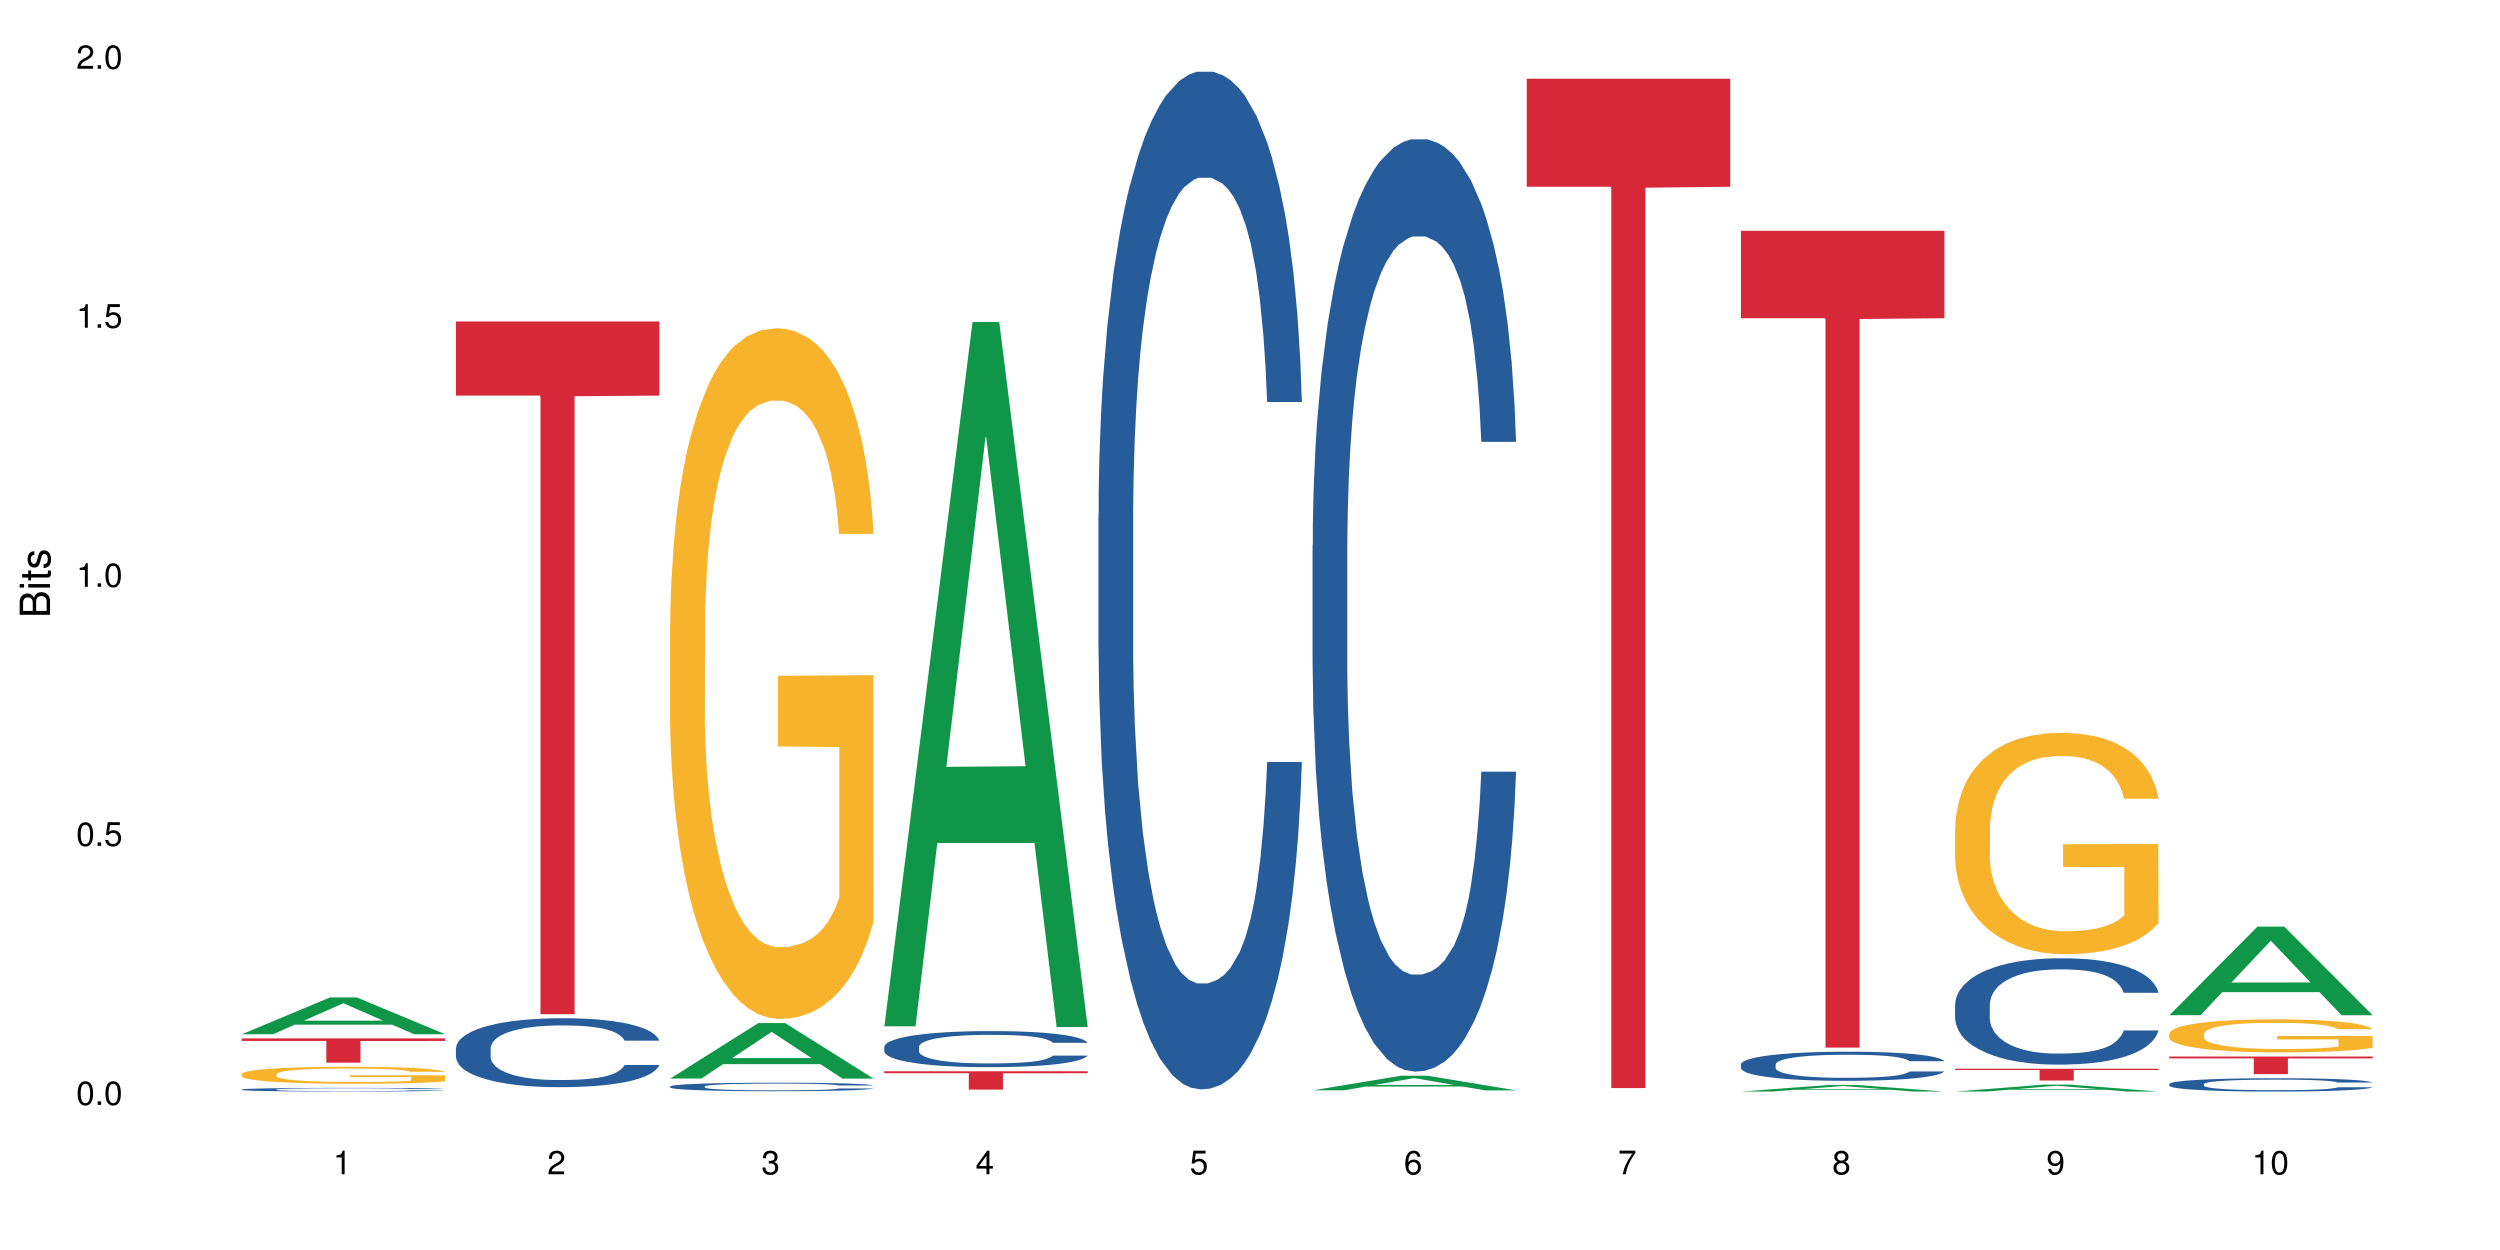 <?xml version="1.0" encoding="UTF-8"?>
<svg xmlns="http://www.w3.org/2000/svg" xmlns:xlink="http://www.w3.org/1999/xlink" width="720pt" height="360pt" viewBox="0 0 720 360" version="1.1">
<defs>
<g>
<symbol overflow="visible" id="glyph0-0">
<path style="stroke:none;" d=""/>
</symbol>
<symbol overflow="visible" id="glyph0-1">
<path style="stroke:none;" d="M 2.641 -6.797 C 2 -6.797 1.422 -6.531 1.078 -6.047 C 0.641 -5.453 0.406 -4.547 0.406 -3.297 C 0.406 -1 1.188 0.219 2.641 0.219 C 4.078 0.219 4.859 -1 4.859 -3.234 C 4.859 -4.562 4.656 -5.438 4.203 -6.047 C 3.844 -6.531 3.281 -6.797 2.641 -6.797 Z M 2.641 -6.047 C 3.547 -6.047 4 -5.125 4 -3.312 C 4 -1.375 3.562 -0.484 2.625 -0.484 C 1.734 -0.484 1.281 -1.422 1.281 -3.281 C 1.281 -5.141 1.734 -6.047 2.641 -6.047 Z M 2.641 -6.047 "/>
</symbol>
<symbol overflow="visible" id="glyph0-2">
<path style="stroke:none;" d="M 1.828 -1 L 0.828 -1 L 0.828 0 L 1.828 0 Z M 1.828 -1 "/>
</symbol>
<symbol overflow="visible" id="glyph0-3">
<path style="stroke:none;" d="M 4.562 -6.797 L 1.062 -6.797 L 0.547 -3.094 L 1.328 -3.094 C 1.719 -3.562 2.047 -3.734 2.578 -3.734 C 3.484 -3.734 4.062 -3.109 4.062 -2.094 C 4.062 -1.125 3.484 -0.531 2.578 -0.531 C 1.828 -0.531 1.375 -0.906 1.188 -1.672 L 0.328 -1.672 C 0.453 -1.109 0.547 -0.844 0.75 -0.594 C 1.125 -0.078 1.828 0.219 2.594 0.219 C 3.969 0.219 4.922 -0.781 4.922 -2.219 C 4.922 -3.562 4.031 -4.484 2.719 -4.484 C 2.25 -4.484 1.859 -4.359 1.469 -4.062 L 1.734 -5.969 L 4.562 -5.969 Z M 4.562 -6.797 "/>
</symbol>
<symbol overflow="visible" id="glyph0-4">
<path style="stroke:none;" d="M 2.484 -4.844 L 2.484 0 L 3.328 0 L 3.328 -6.797 L 2.766 -6.797 C 2.469 -5.75 2.281 -5.609 0.984 -5.453 L 0.984 -4.844 Z M 2.484 -4.844 "/>
</symbol>
<symbol overflow="visible" id="glyph0-5">
<path style="stroke:none;" d="M 4.859 -0.828 L 1.281 -0.828 C 1.359 -1.391 1.672 -1.75 2.5 -2.234 L 3.469 -2.75 C 4.406 -3.266 4.906 -3.969 4.906 -4.812 C 4.906 -5.375 4.672 -5.906 4.266 -6.266 C 3.859 -6.625 3.375 -6.797 2.719 -6.797 C 1.859 -6.797 1.219 -6.5 0.844 -5.922 C 0.609 -5.562 0.5 -5.125 0.484 -4.438 L 1.328 -4.438 C 1.359 -4.906 1.406 -5.188 1.531 -5.406 C 1.75 -5.812 2.188 -6.062 2.703 -6.062 C 3.469 -6.062 4.031 -5.516 4.031 -4.781 C 4.031 -4.25 3.719 -3.797 3.125 -3.438 L 2.234 -2.938 C 0.812 -2.141 0.406 -1.5 0.328 0 L 4.859 0 Z M 4.859 -0.828 "/>
</symbol>
<symbol overflow="visible" id="glyph0-6">
<path style="stroke:none;" d="M 2.125 -3.125 L 2.578 -3.125 C 3.516 -3.125 3.984 -2.703 3.984 -1.891 C 3.984 -1.031 3.469 -0.531 2.578 -0.531 C 1.656 -0.531 1.203 -0.984 1.156 -1.969 L 0.312 -1.969 C 0.344 -1.422 0.438 -1.078 0.609 -0.766 C 0.953 -0.109 1.625 0.219 2.547 0.219 C 3.953 0.219 4.859 -0.609 4.859 -1.906 C 4.859 -2.766 4.516 -3.25 3.703 -3.516 C 4.344 -3.766 4.656 -4.25 4.656 -4.938 C 4.656 -6.109 3.875 -6.797 2.578 -6.797 C 1.203 -6.797 0.484 -6.047 0.453 -4.609 L 1.297 -4.609 C 1.312 -5.016 1.344 -5.25 1.453 -5.453 C 1.641 -5.828 2.062 -6.062 2.594 -6.062 C 3.344 -6.062 3.797 -5.625 3.797 -4.906 C 3.797 -4.422 3.609 -4.141 3.25 -3.984 C 3.016 -3.891 2.719 -3.844 2.125 -3.844 Z M 2.125 -3.125 "/>
</symbol>
<symbol overflow="visible" id="glyph0-7">
<path style="stroke:none;" d="M 3.141 -1.625 L 3.141 0 L 3.984 0 L 3.984 -1.625 L 4.984 -1.625 L 4.984 -2.391 L 3.984 -2.391 L 3.984 -6.797 L 3.359 -6.797 L 0.266 -2.516 L 0.266 -1.625 Z M 3.141 -2.391 L 1 -2.391 L 3.141 -5.359 Z M 3.141 -2.391 "/>
</symbol>
<symbol overflow="visible" id="glyph0-8">
<path style="stroke:none;" d="M 4.781 -5.031 C 4.609 -6.141 3.891 -6.797 2.844 -6.797 C 2.094 -6.797 1.422 -6.438 1.031 -5.828 C 0.609 -5.172 0.406 -4.344 0.406 -3.094 C 0.406 -1.953 0.578 -1.234 0.984 -0.625 C 1.359 -0.078 1.953 0.219 2.703 0.219 C 3.984 0.219 4.922 -0.734 4.922 -2.078 C 4.922 -3.344 4.062 -4.234 2.844 -4.234 C 2.172 -4.234 1.641 -3.969 1.281 -3.469 C 1.281 -5.125 1.828 -6.047 2.797 -6.047 C 3.391 -6.047 3.797 -5.672 3.938 -5.031 Z M 2.734 -3.484 C 3.547 -3.484 4.062 -2.922 4.062 -2 C 4.062 -1.156 3.484 -0.531 2.703 -0.531 C 1.922 -0.531 1.328 -1.188 1.328 -2.047 C 1.328 -2.891 1.906 -3.484 2.734 -3.484 Z M 2.734 -3.484 "/>
</symbol>
<symbol overflow="visible" id="glyph0-9">
<path style="stroke:none;" d="M 4.984 -6.797 L 0.438 -6.797 L 0.438 -5.969 L 4.109 -5.969 C 2.5 -3.656 1.828 -2.234 1.328 0 L 2.219 0 C 2.594 -2.172 3.453 -4.047 4.984 -6.094 Z M 4.984 -6.797 "/>
</symbol>
<symbol overflow="visible" id="glyph0-10">
<path style="stroke:none;" d="M 3.75 -3.578 C 4.453 -4 4.688 -4.344 4.688 -4.984 C 4.688 -6.047 3.844 -6.797 2.641 -6.797 C 1.438 -6.797 0.594 -6.047 0.594 -4.984 C 0.594 -4.359 0.828 -4.016 1.516 -3.578 C 0.734 -3.203 0.359 -2.641 0.359 -1.891 C 0.359 -0.641 1.297 0.219 2.641 0.219 C 3.984 0.219 4.922 -0.641 4.922 -1.875 C 4.922 -2.641 4.531 -3.203 3.75 -3.578 Z M 2.641 -6.047 C 3.359 -6.047 3.812 -5.625 3.812 -4.969 C 3.812 -4.344 3.344 -3.922 2.641 -3.922 C 1.922 -3.922 1.453 -4.344 1.453 -4.984 C 1.453 -5.625 1.922 -6.047 2.641 -6.047 Z M 2.641 -3.203 C 3.484 -3.203 4.062 -2.672 4.062 -1.875 C 4.062 -1.062 3.484 -0.531 2.625 -0.531 C 1.797 -0.531 1.219 -1.078 1.219 -1.875 C 1.219 -2.672 1.797 -3.203 2.641 -3.203 Z M 2.641 -3.203 "/>
</symbol>
<symbol overflow="visible" id="glyph0-11">
<path style="stroke:none;" d="M 0.516 -1.547 C 0.672 -0.438 1.406 0.219 2.438 0.219 C 3.188 0.219 3.859 -0.141 4.266 -0.75 C 4.688 -1.406 4.891 -2.25 4.891 -3.484 C 4.891 -4.625 4.703 -5.359 4.312 -5.953 C 3.938 -6.5 3.344 -6.797 2.594 -6.797 C 1.297 -6.797 0.359 -5.844 0.359 -4.516 C 0.359 -3.25 1.234 -2.344 2.453 -2.344 C 3.094 -2.344 3.562 -2.578 4.016 -3.109 C 4 -1.453 3.469 -0.531 2.5 -0.531 C 1.906 -0.531 1.484 -0.906 1.359 -1.547 Z M 2.578 -6.062 C 3.375 -6.062 3.969 -5.406 3.969 -4.531 C 3.969 -3.688 3.375 -3.094 2.547 -3.094 C 1.734 -3.094 1.234 -3.672 1.234 -4.578 C 1.234 -5.438 1.797 -6.062 2.578 -6.062 Z M 2.578 -6.062 "/>
</symbol>
<symbol overflow="visible" id="glyph1-0">
<path style="stroke:none;" d=""/>
</symbol>
<symbol overflow="visible" id="glyph1-1">
<path style="stroke:none;" d="M 0 -0.953 L 0 -4.891 C 0 -5.719 -0.234 -6.344 -0.734 -6.797 C -1.188 -7.234 -1.812 -7.469 -2.5 -7.469 C -3.547 -7.469 -4.188 -7 -4.625 -5.875 C -4.984 -6.672 -5.641 -7.094 -6.531 -7.094 C -7.156 -7.094 -7.734 -6.859 -8.141 -6.391 C -8.562 -5.938 -8.75 -5.344 -8.75 -4.5 L -8.75 -0.953 Z M -4.984 -2.062 L -7.766 -2.062 L -7.766 -4.219 C -7.766 -4.844 -7.688 -5.203 -7.453 -5.5 C -7.219 -5.812 -6.859 -5.969 -6.375 -5.969 C -5.906 -5.969 -5.531 -5.812 -5.297 -5.5 C -5.062 -5.203 -4.984 -4.844 -4.984 -4.219 Z M -0.984 -2.062 L -4 -2.062 L -4 -4.781 C -4 -5.328 -3.859 -5.688 -3.578 -5.953 C -3.297 -6.219 -2.922 -6.359 -2.484 -6.359 C -2.062 -6.359 -1.688 -6.219 -1.406 -5.953 C -1.109 -5.688 -0.984 -5.328 -0.984 -4.781 Z M -0.984 -2.062 "/>
</symbol>
<symbol overflow="visible" id="glyph1-2">
<path style="stroke:none;" d="M -6.281 -1.797 L -6.281 -0.797 L 0 -0.797 L 0 -1.797 Z M -8.75 -1.797 L -8.75 -0.797 L -7.484 -0.797 L -7.484 -1.797 Z M -8.75 -1.797 "/>
</symbol>
<symbol overflow="visible" id="glyph1-3">
<path style="stroke:none;" d="M -6.281 -3.047 L -6.281 -2.016 L -8.016 -2.016 L -8.016 -1.016 L -6.281 -1.016 L -6.281 -0.172 L -5.469 -0.172 L -5.469 -1.016 L -0.719 -1.016 C -0.078 -1.016 0.281 -1.453 0.281 -2.234 C 0.281 -2.469 0.25 -2.719 0.188 -3.047 L -0.641 -3.047 C -0.609 -2.922 -0.594 -2.766 -0.594 -2.562 C -0.594 -2.141 -0.719 -2.016 -1.156 -2.016 L -5.469 -2.016 L -5.469 -3.047 Z M -6.281 -3.047 "/>
</symbol>
<symbol overflow="visible" id="glyph1-4">
<path style="stroke:none;" d="M -4.531 -5.25 C -5.766 -5.25 -6.469 -4.422 -6.469 -2.969 C -6.469 -1.516 -5.719 -0.562 -4.547 -0.562 C -3.562 -0.562 -3.094 -1.062 -2.734 -2.562 L -2.516 -3.484 C -2.344 -4.188 -2.094 -4.469 -1.625 -4.469 C -1.047 -4.469 -0.641 -3.875 -0.641 -3 C -0.641 -2.453 -0.797 -2 -1.062 -1.75 C -1.25 -1.594 -1.422 -1.531 -1.875 -1.469 L -1.875 -0.406 C -0.422 -0.453 0.281 -1.266 0.281 -2.922 C 0.281 -4.5 -0.5 -5.516 -1.719 -5.516 C -2.656 -5.516 -3.172 -4.984 -3.469 -3.734 L -3.703 -2.766 C -3.891 -1.953 -4.156 -1.609 -4.594 -1.609 C -5.172 -1.609 -5.547 -2.125 -5.547 -2.938 C -5.547 -3.75 -5.203 -4.172 -4.531 -4.203 Z M -4.531 -5.25 "/>
</symbol>
</g>
</defs>
<g id="surface84350">
<rect x="0" y="0" width="720" height="360" style="fill:rgb(100%,100%,100%);fill-opacity:1;stroke:none;"/>
<path style=" stroke:none;fill-rule:nonzero;fill:rgb(6.275%,58.824%,28.235%);fill-opacity:1;" d="M 69.629 297.859 L 69.691 297.852 L 95.047 287.25 L 102.746 287.25 L 128.223 297.871 L 119.273 297.871 L 112.887 295.098 L 84.902 295.098 L 78.645 297.859 L 69.629 297.859 L 87.598 293.953 L 110.32 293.941 L 98.988 288.984 L 98.863 288.977 L 98.738 289.004 L 87.535 293.941 L 87.598 293.953 Z M 69.629 297.859 "/>
<path style=" stroke:none;fill-rule:nonzero;fill:rgb(14.51%,36.078%,60%);fill-opacity:1;" d="M 69.629 313.77 L 69.699 313.77 L 69.699 313.746 L 69.914 313.711 L 70.414 313.664 L 70.914 313.629 L 72.203 313.574 L 73.988 313.52 L 75.848 313.477 L 77.203 313.449 L 78.418 313.43 L 81.207 313.395 L 82.992 313.375 L 84.922 313.359 L 87.281 313.344 L 88.996 313.332 L 92.852 313.316 L 95.711 313.312 L 97.926 313.309 L 102.715 313.309 L 105.574 313.312 L 107.645 313.316 L 109.93 313.324 L 111.859 313.332 L 115.219 313.355 L 118.219 313.383 L 119.578 313.398 L 121.723 313.43 L 123.367 313.457 L 124.508 313.48 L 125.797 313.52 L 126.938 313.562 L 127.797 313.613 L 128.223 313.652 L 118.219 313.652 L 117.719 313.613 L 117.148 313.586 L 116.078 313.543 L 115.004 313.516 L 113.504 313.488 L 112.148 313.469 L 110.289 313.453 L 108.645 313.441 L 106.93 313.43 L 105.285 313.426 L 102.141 313.418 L 98.5 313.418 L 97.141 313.422 L 94.355 313.43 L 92.852 313.438 L 90.711 313.449 L 89.207 313.461 L 87.422 313.48 L 86.207 313.496 L 84.707 313.523 L 83.637 313.547 L 82.422 313.578 L 81.707 313.602 L 81.062 313.629 L 80.492 313.66 L 80.062 313.695 L 79.777 313.73 L 79.633 313.766 L 79.633 313.918 L 79.777 313.953 L 80.133 313.992 L 81.062 314.051 L 82.422 314.102 L 83.992 314.145 L 85.492 314.172 L 86.352 314.188 L 87.492 314.203 L 89.281 314.223 L 91.852 314.242 L 93.352 314.25 L 95.641 314.258 L 97.996 314.262 L 101.141 314.262 L 103.93 314.258 L 105.785 314.25 L 107.715 314.242 L 110.359 314.227 L 112.004 314.211 L 113.434 314.191 L 114.504 314.176 L 115.219 314.16 L 116.293 314.129 L 117.148 314.098 L 117.793 314.062 L 118.219 314.027 L 128.223 314.027 L 127.797 314.066 L 127.152 314.105 L 126.508 314.133 L 125.508 314.168 L 124.367 314.199 L 122.723 314.23 L 121.363 314.254 L 119.578 314.277 L 117.934 314.297 L 116.148 314.312 L 113.504 314.332 L 111.789 314.344 L 109.93 314.352 L 107.715 314.359 L 104.93 314.367 L 101.93 314.371 L 99.141 314.371 L 96.141 314.367 L 93.926 314.363 L 90.996 314.355 L 87.352 314.34 L 84.707 314.32 L 82.633 314.301 L 80.848 314.281 L 78.848 314.258 L 76.273 314.215 L 74.703 314.18 L 73.633 314.152 L 72.418 314.117 L 71.559 314.082 L 70.559 314.027 L 69.844 313.957 L 69.629 313.906 Z M 69.629 313.77 "/>
<path style=" stroke:none;fill-rule:nonzero;fill:rgb(96.863%,70.196%,16.863%);fill-opacity:1;" d="M 69.629 309.324 L 69.699 309.32 L 69.699 309.23 L 69.988 309.027 L 70.703 308.75 L 71.629 308.52 L 72.629 308.34 L 73.273 308.246 L 74.344 308.113 L 75.273 308.016 L 77.633 307.812 L 80.633 307.625 L 82.277 307.543 L 84.137 307.469 L 86.777 307.383 L 87.992 307.352 L 91.711 307.281 L 95.926 307.234 L 100.57 307.223 L 102.715 307.227 L 105.645 307.242 L 109.645 307.293 L 111.934 307.336 L 113.719 307.383 L 115.578 307.441 L 117.863 307.531 L 120.008 307.637 L 121.723 307.746 L 123.438 307.879 L 124.867 308.023 L 126.082 308.18 L 127.152 308.367 L 127.797 308.523 L 128.223 308.684 L 118.293 308.684 L 117.719 308.523 L 117.078 308.406 L 116.004 308.258 L 114.934 308.148 L 113.863 308.062 L 111.859 307.945 L 110.145 307.875 L 108.004 307.812 L 105.93 307.773 L 103.57 307.746 L 102.141 307.738 L 98.355 307.738 L 94.926 307.77 L 92.926 307.805 L 91.496 307.84 L 89.496 307.906 L 88.281 307.961 L 87.566 307.996 L 85.422 308.137 L 83.992 308.262 L 83.207 308.348 L 82.207 308.48 L 81.492 308.602 L 80.707 308.781 L 80.277 308.914 L 79.703 309.219 L 79.633 310.027 L 79.848 310.195 L 80.277 310.383 L 80.848 310.543 L 81.707 310.711 L 82.562 310.844 L 84.062 311.016 L 85.352 311.133 L 86.352 311.211 L 88.281 311.332 L 89.066 311.371 L 90.922 311.453 L 92.852 311.516 L 95.211 311.57 L 96.996 311.594 L 99.855 311.617 L 103.5 311.617 L 107.789 311.59 L 110.504 311.555 L 112.359 311.52 L 113.574 311.488 L 115.078 311.438 L 116.148 311.395 L 117.148 311.344 L 118.363 311.27 L 118.363 310.195 L 100.715 310.191 L 100.715 309.691 L 128.152 309.688 L 128.223 311.438 L 126.723 311.559 L 124.867 311.676 L 123.078 311.766 L 121.223 311.844 L 118.578 311.926 L 116.434 311.98 L 113.148 312.043 L 110.145 312.086 L 107 312.109 L 104.215 312.125 L 100.93 312.129 L 97.996 312.121 L 94.855 312.094 L 92.352 312.059 L 90.066 312.012 L 87.781 311.953 L 84.922 311.859 L 83.062 311.785 L 81.133 311.691 L 79.203 311.578 L 77.488 311.457 L 76.348 311.363 L 75.203 311.254 L 73.988 311.121 L 72.844 310.969 L 71.988 310.828 L 71.203 310.672 L 70.629 310.523 L 70.059 310.324 L 69.773 310.16 L 69.629 310.023 Z M 69.629 309.324 "/>
<path style=" stroke:none;fill-rule:nonzero;fill:rgb(83.922%,15.686%,22.353%);fill-opacity:1;" d="M 69.629 299.051 L 128.223 299.051 L 128.223 299.797 L 103.805 299.805 L 103.805 306.043 L 93.98 306.043 L 93.98 299.812 L 93.836 299.797 L 69.629 299.797 Z M 69.629 299.051 "/>
<path style=" stroke:none;fill-rule:nonzero;fill:rgb(14.51%,36.078%,60%);fill-opacity:1;" d="M 131.309 301.902 L 131.379 301.883 L 131.379 301.449 L 131.594 300.758 L 132.094 299.891 L 132.594 299.289 L 133.883 298.223 L 135.668 297.188 L 137.523 296.391 L 138.883 295.918 L 140.098 295.555 L 142.883 294.887 L 144.672 294.539 L 146.602 294.23 L 148.957 293.926 L 150.672 293.742 L 154.531 293.453 L 157.391 293.324 L 159.605 293.27 L 164.395 293.27 L 167.25 293.344 L 169.324 293.434 L 171.609 293.578 L 173.539 293.742 L 176.898 294.141 L 179.898 294.648 L 181.258 294.938 L 183.402 295.5 L 185.043 296.047 L 186.188 296.516 L 187.473 297.188 L 188.617 298.004 L 189.477 298.93 L 189.902 299.707 L 179.898 299.707 L 179.398 298.98 L 178.828 298.422 L 177.758 297.676 L 176.684 297.152 L 175.184 296.625 L 173.824 296.281 L 171.969 295.938 L 170.324 295.719 L 168.609 295.555 L 166.965 295.445 L 163.82 295.34 L 160.176 295.34 L 158.82 295.375 L 156.031 295.52 L 154.531 295.645 L 152.387 295.898 L 150.887 296.137 L 149.102 296.5 L 147.887 296.809 L 146.387 297.277 L 145.312 297.695 L 144.098 298.293 L 143.387 298.746 L 142.742 299.254 L 142.172 299.852 L 141.742 300.488 L 141.457 301.156 L 141.312 301.809 L 141.312 304.621 L 141.457 305.273 L 141.812 306.035 L 142.742 307.141 L 144.098 308.102 L 145.672 308.863 L 147.172 309.406 L 148.031 309.66 L 149.172 309.949 L 150.961 310.312 L 153.531 310.676 L 155.031 310.82 L 157.32 310.965 L 159.676 311.039 L 162.82 311.039 L 165.609 310.965 L 167.465 310.875 L 169.395 310.73 L 172.039 310.422 L 173.684 310.133 L 175.113 309.789 L 176.184 309.441 L 176.898 309.152 L 177.969 308.59 L 178.828 307.973 L 179.473 307.34 L 179.898 306.723 L 189.902 306.723 L 189.477 307.449 L 188.832 308.156 L 188.188 308.68 L 187.188 309.316 L 186.047 309.879 L 184.402 310.512 L 183.043 310.93 L 181.258 311.383 L 179.613 311.727 L 177.828 312.035 L 175.184 312.398 L 173.469 312.578 L 171.609 312.742 L 169.395 312.887 L 166.609 313.016 L 163.605 313.086 L 160.82 313.105 L 157.82 313.07 L 155.605 312.996 L 152.676 312.832 L 149.031 312.508 L 146.387 312.164 L 144.312 311.816 L 142.527 311.457 L 140.527 310.965 L 137.953 310.168 L 136.383 309.551 L 135.309 309.043 L 134.094 308.336 L 133.238 307.703 L 132.238 306.688 L 131.523 305.398 L 131.309 304.402 Z M 131.309 301.902 "/>
<path style=" stroke:none;fill-rule:nonzero;fill:rgb(83.922%,15.686%,22.353%);fill-opacity:1;" d="M 131.309 92.574 L 189.902 92.574 L 189.902 113.93 L 165.484 114.117 L 165.484 292.094 L 155.656 292.094 L 155.656 114.305 L 155.516 113.93 L 131.309 113.93 Z M 131.309 92.574 "/>
<path style=" stroke:none;fill-rule:nonzero;fill:rgb(6.275%,58.824%,28.235%);fill-opacity:1;" d="M 192.988 310.625 L 193.051 310.609 L 218.402 294.637 L 226.105 294.637 L 251.582 310.641 L 242.629 310.641 L 236.246 306.461 L 208.262 306.461 L 202.004 310.625 L 192.988 310.625 L 210.953 304.734 L 233.68 304.719 L 222.348 297.254 L 222.223 297.238 L 222.098 297.281 L 210.891 304.719 L 210.953 304.734 Z M 192.988 310.625 "/>
<path style=" stroke:none;fill-rule:nonzero;fill:rgb(14.51%,36.078%,60%);fill-opacity:1;" d="M 192.988 312.887 L 193.059 312.887 L 193.059 312.832 L 193.273 312.746 L 193.773 312.641 L 194.273 312.566 L 195.559 312.434 L 197.348 312.305 L 199.203 312.207 L 200.562 312.148 L 201.777 312.102 L 204.562 312.02 L 206.352 311.977 L 208.281 311.938 L 210.637 311.898 L 212.352 311.879 L 216.211 311.84 L 219.07 311.824 L 221.285 311.82 L 226.074 311.82 L 228.93 311.828 L 231.004 311.84 L 233.289 311.855 L 235.219 311.879 L 238.578 311.926 L 241.578 311.988 L 242.938 312.027 L 245.082 312.094 L 246.723 312.164 L 247.867 312.223 L 249.152 312.305 L 250.297 312.406 L 251.152 312.52 L 251.582 312.617 L 241.578 312.617 L 241.078 312.527 L 240.508 312.457 L 239.434 312.363 L 238.363 312.301 L 236.863 312.234 L 235.504 312.191 L 233.648 312.148 L 232.004 312.121 L 230.289 312.102 L 228.645 312.09 L 225.5 312.074 L 221.855 312.074 L 220.5 312.078 L 217.711 312.098 L 216.211 312.113 L 214.066 312.145 L 212.566 312.172 L 210.781 312.219 L 209.566 312.258 L 208.066 312.316 L 206.992 312.367 L 205.777 312.441 L 205.062 312.496 L 204.422 312.559 L 203.848 312.633 L 203.422 312.715 L 203.133 312.797 L 202.992 312.879 L 202.992 313.227 L 203.133 313.305 L 203.492 313.402 L 204.422 313.539 L 205.777 313.656 L 207.352 313.75 L 208.852 313.816 L 209.707 313.852 L 210.852 313.887 L 212.637 313.93 L 215.211 313.977 L 216.711 313.992 L 219 314.012 L 221.355 314.02 L 224.5 314.02 L 227.289 314.012 L 229.145 314 L 231.074 313.98 L 233.719 313.945 L 235.363 313.91 L 236.793 313.867 L 237.863 313.824 L 238.578 313.785 L 239.648 313.719 L 240.508 313.641 L 241.148 313.562 L 241.578 313.484 L 251.582 313.484 L 251.152 313.574 L 250.512 313.664 L 249.867 313.727 L 248.867 313.809 L 247.723 313.875 L 246.082 313.957 L 244.723 314.008 L 242.938 314.062 L 241.293 314.105 L 239.508 314.145 L 236.863 314.188 L 235.148 314.211 L 233.289 314.23 L 231.074 314.25 L 228.289 314.266 L 225.285 314.273 L 222.5 314.277 L 219.5 314.273 L 217.285 314.262 L 214.352 314.242 L 210.711 314.203 L 208.066 314.16 L 205.992 314.117 L 204.207 314.07 L 202.207 314.012 L 199.633 313.914 L 198.062 313.836 L 196.988 313.773 L 195.773 313.688 L 194.918 313.605 L 193.918 313.48 L 193.203 313.32 L 192.988 313.199 Z M 192.988 312.887 "/>
<path style=" stroke:none;fill-rule:nonzero;fill:rgb(96.863%,70.196%,16.863%);fill-opacity:1;" d="M 192.988 179.727 L 193.059 179.547 L 193.059 175.914 L 193.344 167.738 L 194.059 156.473 L 194.988 147.207 L 195.988 139.941 L 196.633 136.125 L 197.703 130.676 L 198.633 126.676 L 200.992 118.5 L 203.992 110.871 L 205.637 107.602 L 207.492 104.512 L 210.137 101.062 L 211.352 99.789 L 215.066 96.883 L 219.285 95.066 L 223.93 94.52 L 226.074 94.703 L 229.004 95.43 L 233.004 97.426 L 235.289 99.242 L 237.078 101.062 L 238.934 103.422 L 241.223 107.055 L 243.367 111.418 L 245.082 115.777 L 246.797 121.227 L 248.223 127.039 L 249.438 133.398 L 250.512 141.031 L 251.152 147.391 L 251.582 153.746 L 241.648 153.746 L 241.078 147.391 L 240.434 142.484 L 239.363 136.488 L 238.293 132.129 L 237.219 128.676 L 235.219 123.953 L 233.504 121.047 L 231.359 118.5 L 229.289 116.867 L 226.93 115.777 L 225.5 115.414 L 221.715 115.414 L 218.285 116.684 L 216.281 118.137 L 214.855 119.594 L 212.852 122.316 L 211.637 124.496 L 210.922 125.949 L 208.781 131.582 L 207.352 136.668 L 206.566 140.121 L 205.562 145.57 L 204.852 150.477 L 204.062 157.746 L 203.637 163.195 L 203.062 175.551 L 202.992 208.25 L 203.207 215.156 L 203.637 222.605 L 204.207 229.145 L 205.062 236.047 L 205.922 241.316 L 207.422 248.402 L 208.707 253.125 L 209.707 256.215 L 211.637 261.121 L 212.426 262.754 L 214.281 266.023 L 216.211 268.566 L 218.57 270.75 L 220.355 271.84 L 223.215 272.746 L 226.859 272.746 L 231.145 271.656 L 233.863 270.203 L 235.719 268.75 L 236.934 267.477 L 238.434 265.48 L 239.508 263.664 L 240.508 261.664 L 241.723 258.574 L 241.723 215.156 L 224.07 214.973 L 224.07 194.625 L 251.512 194.445 L 251.582 265.48 L 250.082 270.387 L 248.223 275.109 L 246.438 278.742 L 244.578 281.832 L 241.938 285.281 L 239.793 287.461 L 236.504 290.008 L 233.504 291.641 L 230.359 292.73 L 227.574 293.277 L 224.285 293.457 L 221.355 293.094 L 218.211 292.004 L 215.711 290.551 L 213.426 288.734 L 211.137 286.371 L 208.281 282.559 L 206.422 279.469 L 204.492 275.652 L 202.562 271.113 L 200.848 266.207 L 199.703 262.391 L 198.562 258.031 L 197.348 252.582 L 196.203 246.402 L 195.348 240.77 L 194.559 234.414 L 193.988 228.418 L 193.418 220.242 L 193.129 213.703 L 192.988 208.07 Z M 192.988 179.727 "/>
<path style=" stroke:none;fill-rule:nonzero;fill:rgb(6.275%,58.824%,28.235%);fill-opacity:1;" d="M 254.668 295.59 L 254.73 295.402 L 280.082 92.738 L 287.781 92.738 L 313.262 295.781 L 304.309 295.781 L 297.926 242.781 L 269.941 242.781 L 263.68 295.59 L 254.668 295.59 L 272.633 220.855 L 295.359 220.664 L 284.027 125.91 L 283.902 125.719 L 283.777 126.293 L 272.57 220.664 L 272.633 220.855 Z M 254.668 295.59 "/>
<path style=" stroke:none;fill-rule:nonzero;fill:rgb(14.51%,36.078%,60%);fill-opacity:1;" d="M 254.668 301.48 L 254.738 301.469 L 254.738 301.242 L 254.953 300.883 L 255.453 300.426 L 255.953 300.113 L 257.238 299.551 L 259.027 299.012 L 260.883 298.594 L 262.242 298.348 L 263.457 298.156 L 266.242 297.805 L 268.031 297.625 L 269.957 297.465 L 272.316 297.305 L 274.031 297.207 L 277.891 297.059 L 280.75 296.992 L 282.965 296.961 L 287.75 296.961 L 290.609 297 L 292.684 297.047 L 294.969 297.125 L 296.898 297.207 L 300.258 297.418 L 303.258 297.684 L 304.617 297.836 L 306.758 298.129 L 308.402 298.414 L 309.547 298.66 L 310.832 299.012 L 311.977 299.438 L 312.832 299.922 L 313.262 300.332 L 303.258 300.332 L 302.758 299.953 L 302.188 299.656 L 301.113 299.27 L 300.043 298.992 L 298.543 298.719 L 297.184 298.539 L 295.328 298.355 L 293.684 298.242 L 291.969 298.156 L 290.324 298.102 L 287.18 298.043 L 283.535 298.043 L 282.18 298.062 L 279.391 298.137 L 277.891 298.207 L 275.746 298.34 L 274.246 298.461 L 272.461 298.652 L 271.246 298.812 L 269.746 299.059 L 268.672 299.277 L 267.457 299.59 L 266.742 299.828 L 266.102 300.094 L 265.527 300.406 L 265.102 300.738 L 264.812 301.09 L 264.672 301.43 L 264.672 302.902 L 264.812 303.242 L 265.172 303.645 L 266.102 304.223 L 267.457 304.723 L 269.031 305.121 L 270.531 305.406 L 271.387 305.539 L 272.531 305.691 L 274.316 305.883 L 276.891 306.07 L 278.391 306.148 L 280.676 306.223 L 283.035 306.262 L 286.18 306.262 L 288.965 306.223 L 290.824 306.176 L 292.754 306.102 L 295.398 305.938 L 297.043 305.789 L 298.469 305.605 L 299.543 305.426 L 300.258 305.273 L 301.328 304.98 L 302.188 304.656 L 302.828 304.324 L 303.258 304.004 L 313.262 304.004 L 312.832 304.383 L 312.191 304.754 L 311.547 305.027 L 310.547 305.359 L 309.402 305.656 L 307.762 305.988 L 306.402 306.203 L 304.617 306.441 L 302.973 306.621 L 301.188 306.785 L 298.543 306.973 L 296.828 307.07 L 294.969 307.152 L 292.754 307.23 L 289.969 307.297 L 286.965 307.336 L 284.18 307.344 L 281.176 307.324 L 278.961 307.285 L 276.031 307.203 L 272.387 307.031 L 269.746 306.852 L 267.672 306.668 L 265.887 306.48 L 263.887 306.223 L 261.312 305.805 L 259.742 305.484 L 258.668 305.219 L 257.453 304.848 L 256.598 304.516 L 255.598 303.984 L 254.883 303.309 L 254.668 302.789 Z M 254.668 301.48 "/>
<path style=" stroke:none;fill-rule:nonzero;fill:rgb(83.922%,15.686%,22.353%);fill-opacity:1;" d="M 254.668 308.523 L 313.262 308.523 L 313.262 309.09 L 288.84 309.094 L 288.84 313.809 L 279.016 313.809 L 279.016 309.098 L 278.875 309.09 L 254.668 309.09 Z M 254.668 308.523 "/>
<path style=" stroke:none;fill-rule:nonzero;fill:rgb(14.51%,36.078%,60%);fill-opacity:1;" d="M 316.348 148.188 L 316.418 147.922 L 316.418 141.492 L 316.633 131.312 L 317.133 118.449 L 317.633 109.609 L 318.918 93.805 L 320.703 78.531 L 322.562 66.742 L 323.922 59.777 L 325.137 54.418 L 327.922 44.508 L 329.707 39.418 L 331.637 34.863 L 333.996 30.309 L 335.711 27.629 L 339.57 23.344 L 342.43 21.465 L 344.645 20.664 L 349.43 20.664 L 352.289 21.734 L 354.363 23.074 L 356.648 25.219 L 358.578 27.629 L 361.938 33.523 L 364.938 41.023 L 366.293 45.312 L 368.438 53.617 L 370.082 61.652 L 371.227 68.621 L 372.512 78.531 L 373.656 90.59 L 374.512 104.25 L 374.941 115.773 L 364.938 115.773 L 364.438 105.055 L 363.867 96.75 L 362.793 85.766 L 361.723 77.996 L 360.223 70.227 L 358.863 65.137 L 357.004 60.047 L 355.363 56.832 L 353.648 54.418 L 352.004 52.812 L 348.859 51.203 L 345.215 51.203 L 343.855 51.742 L 341.07 53.883 L 339.57 55.758 L 337.426 59.512 L 335.926 62.992 L 334.141 68.352 L 332.926 72.906 L 331.422 79.871 L 330.352 86.035 L 329.137 94.875 L 328.422 101.574 L 327.777 109.074 L 327.207 117.914 L 326.777 127.293 L 326.492 137.203 L 326.352 146.848 L 326.352 188.375 L 326.492 198.02 L 326.852 209.273 L 327.777 225.617 L 329.137 239.816 L 330.707 251.066 L 332.211 259.105 L 333.066 262.855 L 334.211 267.141 L 335.996 272.5 L 338.57 277.859 L 340.07 280 L 342.355 282.145 L 344.715 283.219 L 347.859 283.219 L 350.645 282.145 L 352.504 280.805 L 354.434 278.664 L 357.078 274.109 L 358.719 269.82 L 360.148 264.73 L 361.223 259.641 L 361.938 255.355 L 363.008 247.047 L 363.867 237.941 L 364.508 228.562 L 364.938 219.453 L 374.941 219.453 L 374.512 230.172 L 373.871 240.617 L 373.227 248.387 L 372.227 257.766 L 371.082 266.07 L 369.438 275.449 L 368.082 281.609 L 366.293 288.309 L 364.652 293.398 L 362.863 297.953 L 360.223 303.309 L 358.508 305.988 L 356.648 308.402 L 354.434 310.543 L 351.645 312.418 L 348.645 313.492 L 345.859 313.758 L 342.855 313.223 L 340.641 312.152 L 337.711 309.738 L 334.066 304.918 L 331.422 299.828 L 329.352 294.738 L 327.566 289.379 L 325.562 282.145 L 322.992 270.355 L 321.418 261.246 L 320.348 253.746 L 319.133 243.297 L 318.273 233.922 L 317.273 218.918 L 316.559 199.895 L 316.348 185.16 Z M 316.348 148.188 "/>
<path style=" stroke:none;fill-rule:nonzero;fill:rgb(6.275%,58.824%,28.235%);fill-opacity:1;" d="M 378.023 314.023 L 378.086 314.02 L 403.441 309.816 L 411.141 309.816 L 436.621 314.027 L 427.668 314.027 L 421.281 312.93 L 393.301 312.93 L 387.039 314.023 L 378.023 314.023 L 395.992 312.473 L 418.715 312.469 L 407.387 310.504 L 407.262 310.5 L 407.137 310.512 L 395.93 312.469 L 395.992 312.473 Z M 378.023 314.023 "/>
<path style=" stroke:none;fill-rule:nonzero;fill:rgb(14.51%,36.078%,60%);fill-opacity:1;" d="M 378.023 156.957 L 378.098 156.711 L 378.098 150.82 L 378.312 141.496 L 378.812 129.715 L 379.312 121.613 L 380.598 107.133 L 382.383 93.145 L 384.242 82.344 L 385.602 75.961 L 386.812 71.055 L 389.602 61.973 L 391.387 57.309 L 393.316 53.137 L 395.676 48.965 L 397.391 46.512 L 401.25 42.582 L 404.105 40.867 L 406.324 40.129 L 411.109 40.129 L 413.969 41.109 L 416.039 42.34 L 418.328 44.301 L 420.258 46.512 L 423.613 51.91 L 426.617 58.781 L 427.973 62.711 L 430.117 70.316 L 431.762 77.68 L 432.906 84.062 L 434.191 93.145 L 435.336 104.188 L 436.191 116.707 L 436.621 127.258 L 426.617 127.258 L 426.117 117.441 L 425.543 109.832 L 424.473 99.77 L 423.402 92.652 L 421.898 85.535 L 420.543 80.871 L 418.684 76.207 L 417.039 73.262 L 415.324 71.055 L 413.684 69.582 L 410.539 68.109 L 406.895 68.109 L 405.535 68.602 L 402.75 70.562 L 401.25 72.281 L 399.105 75.719 L 397.605 78.906 L 395.816 83.816 L 394.602 87.988 L 393.102 94.371 L 392.031 100.016 L 390.816 108.113 L 390.102 114.25 L 389.457 121.125 L 388.887 129.223 L 388.457 137.812 L 388.172 146.895 L 388.027 155.73 L 388.027 193.773 L 388.172 202.609 L 388.531 212.918 L 389.457 227.887 L 390.816 240.895 L 392.387 251.203 L 393.891 258.566 L 394.746 262.004 L 395.891 265.93 L 397.676 270.84 L 400.25 275.746 L 401.75 277.711 L 404.035 279.676 L 406.395 280.656 L 409.539 280.656 L 412.324 279.676 L 414.184 278.449 L 416.113 276.484 L 418.758 272.312 L 420.398 268.387 L 421.828 263.723 L 422.902 259.059 L 423.613 255.133 L 424.688 247.523 L 425.543 239.18 L 426.188 230.586 L 426.617 222.242 L 436.621 222.242 L 436.191 232.059 L 435.547 241.633 L 434.906 248.75 L 433.906 257.34 L 432.762 264.949 L 431.117 273.539 L 429.762 279.184 L 427.973 285.32 L 426.332 289.984 L 424.543 294.156 L 421.898 299.066 L 420.184 301.52 L 418.328 303.727 L 416.113 305.691 L 413.324 307.41 L 410.324 308.391 L 407.539 308.637 L 404.535 308.145 L 402.32 307.164 L 399.391 304.953 L 395.746 300.535 L 393.102 295.875 L 391.031 291.211 L 389.242 286.301 L 387.242 279.676 L 384.672 268.875 L 383.098 260.531 L 382.027 253.66 L 380.812 244.086 L 379.953 235.496 L 378.953 221.754 L 378.238 204.324 L 378.023 190.828 Z M 378.023 156.957 "/>
<path style=" stroke:none;fill-rule:nonzero;fill:rgb(83.922%,15.686%,22.353%);fill-opacity:1;" d="M 439.703 22.668 L 498.301 22.668 L 498.301 53.785 L 473.879 54.059 L 473.879 313.371 L 464.055 313.371 L 464.055 54.332 L 463.91 53.785 L 439.703 53.785 Z M 439.703 22.668 "/>
<path style=" stroke:none;fill-rule:nonzero;fill:rgb(6.275%,58.824%,28.235%);fill-opacity:1;" d="M 501.383 314.367 L 501.445 314.367 L 526.801 312.457 L 534.5 312.457 L 559.98 314.371 L 551.027 314.371 L 544.641 313.871 L 516.66 313.871 L 510.398 314.367 L 501.383 314.367 L 519.352 313.664 L 542.074 313.664 L 530.742 312.77 L 530.617 312.77 L 530.492 312.773 L 519.289 313.664 L 519.352 313.664 Z M 501.383 314.367 "/>
<path style=" stroke:none;fill-rule:nonzero;fill:rgb(14.51%,36.078%,60%);fill-opacity:1;" d="M 501.383 306.543 L 501.453 306.535 L 501.453 306.352 L 501.668 306.059 L 502.168 305.691 L 502.668 305.441 L 503.957 304.988 L 505.742 304.551 L 507.602 304.215 L 508.957 304.016 L 510.172 303.859 L 512.961 303.578 L 514.746 303.434 L 516.676 303.301 L 519.035 303.172 L 520.75 303.094 L 524.605 302.973 L 527.465 302.918 L 529.68 302.895 L 534.469 302.895 L 537.328 302.926 L 539.398 302.965 L 541.688 303.027 L 543.613 303.094 L 546.973 303.262 L 549.977 303.477 L 551.332 303.602 L 553.477 303.84 L 555.121 304.066 L 556.262 304.266 L 557.551 304.551 L 558.691 304.895 L 559.551 305.285 L 559.98 305.617 L 549.977 305.617 L 549.473 305.309 L 548.902 305.07 L 547.832 304.758 L 546.758 304.535 L 545.258 304.312 L 543.902 304.168 L 542.043 304.023 L 540.398 303.93 L 538.684 303.859 L 537.039 303.816 L 533.898 303.77 L 530.254 303.77 L 528.895 303.785 L 526.109 303.848 L 524.605 303.898 L 522.465 304.008 L 520.961 304.105 L 519.176 304.258 L 517.961 304.391 L 516.461 304.59 L 515.391 304.766 L 514.176 305.02 L 513.461 305.211 L 512.816 305.426 L 512.246 305.676 L 511.816 305.945 L 511.531 306.23 L 511.387 306.504 L 511.387 307.691 L 511.531 307.969 L 511.887 308.289 L 512.816 308.758 L 514.176 309.164 L 515.746 309.484 L 517.246 309.715 L 518.105 309.824 L 519.246 309.945 L 521.035 310.098 L 523.605 310.25 L 525.105 310.312 L 527.395 310.375 L 529.754 310.406 L 532.895 310.406 L 535.684 310.375 L 537.543 310.336 L 539.469 310.273 L 542.113 310.145 L 543.758 310.023 L 545.188 309.875 L 546.258 309.73 L 546.973 309.609 L 548.047 309.371 L 548.902 309.109 L 549.547 308.84 L 549.977 308.582 L 559.98 308.582 L 559.551 308.887 L 558.906 309.188 L 558.266 309.41 L 557.262 309.676 L 556.121 309.914 L 554.477 310.184 L 553.117 310.359 L 551.332 310.551 L 549.688 310.695 L 547.902 310.828 L 545.258 310.98 L 543.543 311.055 L 541.688 311.125 L 539.469 311.188 L 536.684 311.238 L 533.684 311.27 L 530.895 311.277 L 527.895 311.262 L 525.68 311.23 L 522.75 311.164 L 519.105 311.027 L 516.461 310.879 L 514.391 310.734 L 512.602 310.582 L 510.602 310.375 L 508.027 310.035 L 506.457 309.777 L 505.387 309.562 L 504.172 309.262 L 503.312 308.996 L 502.312 308.566 L 501.598 308.023 L 501.383 307.602 Z M 501.383 306.543 "/>
<path style=" stroke:none;fill-rule:nonzero;fill:rgb(83.922%,15.686%,22.353%);fill-opacity:1;" d="M 501.383 66.469 L 559.98 66.469 L 559.98 91.652 L 535.559 91.871 L 535.559 301.715 L 525.734 301.715 L 525.734 92.094 L 525.59 91.652 L 501.383 91.652 Z M 501.383 66.469 "/>
<path style=" stroke:none;fill-rule:nonzero;fill:rgb(6.275%,58.824%,28.235%);fill-opacity:1;" d="M 563.062 314.367 L 563.125 314.367 L 588.48 312.371 L 596.18 312.371 L 621.656 314.371 L 612.707 314.371 L 606.32 313.848 L 578.336 313.848 L 572.078 314.367 L 563.062 314.367 L 581.031 313.633 L 603.754 313.633 L 592.422 312.699 L 592.297 312.695 L 592.172 312.703 L 580.965 313.633 L 581.031 313.633 Z M 563.062 314.367 "/>
<path style=" stroke:none;fill-rule:nonzero;fill:rgb(14.51%,36.078%,60%);fill-opacity:1;" d="M 563.062 289.32 L 563.133 289.293 L 563.133 288.621 L 563.348 287.559 L 563.848 286.215 L 564.348 285.293 L 565.637 283.641 L 567.422 282.043 L 569.281 280.812 L 570.637 280.086 L 571.852 279.527 L 574.641 278.492 L 576.426 277.957 L 578.355 277.484 L 580.711 277.008 L 582.426 276.727 L 586.285 276.281 L 589.145 276.082 L 591.359 276 L 596.148 276 L 599.004 276.113 L 601.078 276.25 L 603.363 276.477 L 605.293 276.727 L 608.652 277.344 L 611.652 278.125 L 613.012 278.574 L 615.156 279.441 L 616.797 280.281 L 617.941 281.008 L 619.227 282.043 L 620.371 283.305 L 621.23 284.73 L 621.656 285.934 L 611.652 285.934 L 611.152 284.816 L 610.582 283.949 L 609.512 282.801 L 608.438 281.988 L 606.938 281.176 L 605.578 280.645 L 603.723 280.113 L 602.078 279.777 L 600.363 279.527 L 598.719 279.359 L 595.574 279.191 L 591.93 279.191 L 590.574 279.246 L 587.785 279.469 L 586.285 279.664 L 584.145 280.059 L 582.641 280.422 L 580.855 280.98 L 579.641 281.457 L 578.141 282.184 L 577.066 282.828 L 575.855 283.754 L 575.141 284.453 L 574.496 285.234 L 573.926 286.16 L 573.496 287.137 L 573.211 288.176 L 573.066 289.18 L 573.066 293.52 L 573.211 294.527 L 573.566 295.703 L 574.496 297.41 L 575.855 298.895 L 577.426 300.07 L 578.926 300.906 L 579.785 301.301 L 580.926 301.746 L 582.715 302.309 L 585.285 302.867 L 586.785 303.09 L 589.074 303.316 L 591.43 303.426 L 594.574 303.426 L 597.363 303.316 L 599.219 303.176 L 601.148 302.953 L 603.793 302.477 L 605.438 302.027 L 606.867 301.496 L 607.938 300.965 L 608.652 300.516 L 609.723 299.648 L 610.582 298.695 L 611.227 297.719 L 611.652 296.766 L 621.656 296.766 L 621.23 297.887 L 620.586 298.977 L 619.941 299.789 L 618.941 300.77 L 617.801 301.637 L 616.156 302.617 L 614.797 303.258 L 613.012 303.957 L 611.367 304.492 L 609.582 304.965 L 606.938 305.527 L 605.223 305.805 L 603.363 306.059 L 601.148 306.281 L 598.363 306.477 L 595.363 306.59 L 592.574 306.617 L 589.574 306.562 L 587.359 306.449 L 584.43 306.199 L 580.785 305.695 L 578.141 305.164 L 576.066 304.629 L 574.281 304.07 L 572.281 303.316 L 569.707 302.082 L 568.137 301.133 L 567.062 300.348 L 565.848 299.258 L 564.992 298.277 L 563.992 296.711 L 563.277 294.723 L 563.062 293.184 Z M 563.062 289.32 "/>
<path style=" stroke:none;fill-rule:nonzero;fill:rgb(96.863%,70.196%,16.863%);fill-opacity:1;" d="M 563.062 238.371 L 563.133 238.312 L 563.133 237.148 L 563.422 234.527 L 564.133 230.918 L 565.062 227.949 L 566.062 225.617 L 566.707 224.395 L 567.777 222.648 L 568.707 221.367 L 571.066 218.746 L 574.066 216.301 L 575.711 215.254 L 577.57 214.266 L 580.211 213.156 L 581.426 212.75 L 585.145 211.82 L 589.359 211.234 L 594.004 211.062 L 596.148 211.121 L 599.078 211.352 L 603.078 211.992 L 605.367 212.574 L 607.152 213.156 L 609.012 213.914 L 611.297 215.078 L 613.441 216.477 L 615.156 217.875 L 616.871 219.621 L 618.301 221.484 L 619.516 223.523 L 620.586 225.969 L 621.23 228.004 L 621.656 230.043 L 611.727 230.043 L 611.152 228.004 L 610.512 226.434 L 609.438 224.512 L 608.367 223.113 L 607.293 222.008 L 605.293 220.496 L 603.578 219.562 L 601.434 218.746 L 599.363 218.223 L 597.004 217.875 L 595.574 217.758 L 591.789 217.758 L 588.359 218.164 L 586.359 218.633 L 584.93 219.098 L 582.93 219.969 L 581.715 220.668 L 581 221.137 L 578.855 222.941 L 577.426 224.57 L 576.641 225.676 L 575.641 227.422 L 574.926 228.996 L 574.137 231.324 L 573.711 233.07 L 573.137 237.031 L 573.066 247.512 L 573.281 249.723 L 573.711 252.113 L 574.281 254.207 L 575.141 256.422 L 575.996 258.109 L 577.496 260.379 L 578.785 261.895 L 579.785 262.883 L 581.715 264.457 L 582.5 264.98 L 584.355 266.027 L 586.285 266.844 L 588.645 267.543 L 590.43 267.891 L 593.289 268.184 L 596.934 268.184 L 601.223 267.832 L 603.938 267.367 L 605.793 266.902 L 607.008 266.492 L 608.508 265.852 L 609.582 265.27 L 610.582 264.629 L 611.797 263.641 L 611.797 249.723 L 594.148 249.668 L 594.148 243.145 L 621.586 243.086 L 621.656 265.852 L 620.156 267.426 L 618.301 268.938 L 616.512 270.105 L 614.656 271.094 L 612.012 272.199 L 609.867 272.898 L 606.582 273.715 L 603.578 274.238 L 600.434 274.586 L 597.648 274.762 L 594.359 274.82 L 591.43 274.703 L 588.289 274.355 L 585.785 273.887 L 583.5 273.305 L 581.211 272.551 L 578.355 271.328 L 576.496 270.336 L 574.566 269.113 L 572.637 267.656 L 570.922 266.086 L 569.781 264.863 L 568.637 263.465 L 567.422 261.719 L 566.277 259.738 L 565.422 257.934 L 564.633 255.895 L 564.062 253.977 L 563.492 251.355 L 563.207 249.258 L 563.062 247.453 Z M 563.062 238.371 "/>
<path style=" stroke:none;fill-rule:nonzero;fill:rgb(83.922%,15.686%,22.353%);fill-opacity:1;" d="M 563.062 307.797 L 621.656 307.797 L 621.656 308.16 L 597.238 308.164 L 597.238 311.191 L 587.41 311.191 L 587.41 308.168 L 587.27 308.16 L 563.062 308.16 Z M 563.062 307.797 "/>
<path style=" stroke:none;fill-rule:nonzero;fill:rgb(6.275%,58.824%,28.235%);fill-opacity:1;" d="M 624.742 292.375 L 624.805 292.352 L 650.156 266.863 L 657.859 266.863 L 683.336 292.398 L 674.387 292.398 L 668 285.734 L 640.016 285.734 L 633.758 292.375 L 624.742 292.375 L 642.707 282.977 L 665.434 282.953 L 654.102 271.035 L 653.977 271.012 L 653.852 271.086 L 642.645 282.953 L 642.707 282.977 Z M 624.742 292.375 "/>
<path style=" stroke:none;fill-rule:nonzero;fill:rgb(14.51%,36.078%,60%);fill-opacity:1;" d="M 624.742 312.203 L 624.812 312.199 L 624.812 312.113 L 625.027 311.98 L 625.527 311.812 L 626.027 311.699 L 627.312 311.492 L 629.102 311.289 L 630.957 311.137 L 632.316 311.047 L 633.531 310.977 L 636.316 310.844 L 638.105 310.777 L 640.035 310.719 L 642.391 310.66 L 644.105 310.625 L 647.965 310.566 L 650.824 310.543 L 653.039 310.535 L 657.828 310.535 L 660.684 310.547 L 662.758 310.566 L 665.043 310.594 L 666.973 310.625 L 670.332 310.703 L 673.332 310.801 L 674.691 310.855 L 676.836 310.965 L 678.477 311.07 L 679.621 311.16 L 680.906 311.289 L 682.051 311.449 L 682.91 311.629 L 683.336 311.777 L 673.332 311.777 L 672.832 311.637 L 672.262 311.531 L 671.188 311.387 L 670.117 311.285 L 668.617 311.184 L 667.258 311.117 L 665.402 311.051 L 663.758 311.008 L 662.043 310.977 L 660.398 310.953 L 657.254 310.934 L 653.609 310.934 L 652.254 310.941 L 649.465 310.969 L 647.965 310.992 L 645.82 311.043 L 644.32 311.086 L 642.535 311.156 L 641.32 311.219 L 639.82 311.309 L 638.746 311.391 L 637.531 311.504 L 636.816 311.594 L 636.176 311.691 L 635.602 311.805 L 635.176 311.93 L 634.891 312.059 L 634.746 312.184 L 634.746 312.73 L 634.891 312.855 L 635.246 313.004 L 636.176 313.215 L 637.531 313.402 L 639.105 313.551 L 640.605 313.656 L 641.465 313.703 L 642.605 313.762 L 644.395 313.832 L 646.965 313.902 L 648.465 313.93 L 650.754 313.957 L 653.109 313.973 L 656.254 313.973 L 659.043 313.957 L 660.898 313.938 L 662.828 313.91 L 665.473 313.852 L 667.117 313.797 L 668.547 313.73 L 669.617 313.66 L 670.332 313.605 L 671.402 313.496 L 672.262 313.379 L 672.902 313.254 L 673.332 313.137 L 683.336 313.137 L 682.91 313.277 L 682.266 313.414 L 681.621 313.516 L 680.621 313.637 L 679.477 313.746 L 677.836 313.867 L 676.477 313.949 L 674.691 314.039 L 673.047 314.105 L 671.262 314.164 L 668.617 314.234 L 666.902 314.27 L 665.043 314.301 L 662.828 314.328 L 660.043 314.352 L 657.039 314.367 L 654.254 314.371 L 651.254 314.363 L 649.039 314.352 L 646.109 314.316 L 642.465 314.254 L 639.82 314.188 L 637.746 314.121 L 635.961 314.051 L 633.961 313.957 L 631.387 313.801 L 629.816 313.684 L 628.742 313.586 L 627.527 313.449 L 626.672 313.324 L 625.672 313.129 L 624.957 312.879 L 624.742 312.688 Z M 624.742 312.203 "/>
<path style=" stroke:none;fill-rule:nonzero;fill:rgb(96.863%,70.196%,16.863%);fill-opacity:1;" d="M 624.742 297.656 L 624.812 297.648 L 624.812 297.473 L 625.098 297.082 L 625.812 296.543 L 626.742 296.102 L 627.742 295.754 L 628.387 295.57 L 629.457 295.309 L 630.387 295.117 L 632.746 294.727 L 635.746 294.359 L 637.391 294.203 L 639.246 294.055 L 641.891 293.891 L 643.105 293.828 L 646.82 293.691 L 651.039 293.605 L 655.684 293.578 L 657.828 293.586 L 660.758 293.621 L 664.758 293.719 L 667.043 293.805 L 668.832 293.891 L 670.688 294.004 L 672.977 294.18 L 675.121 294.387 L 676.836 294.594 L 678.551 294.855 L 679.98 295.133 L 681.191 295.438 L 682.266 295.805 L 682.91 296.109 L 683.336 296.414 L 673.406 296.414 L 672.832 296.109 L 672.191 295.875 L 671.117 295.586 L 670.047 295.379 L 668.973 295.215 L 666.973 294.988 L 665.258 294.848 L 663.113 294.727 L 661.043 294.648 L 658.684 294.594 L 657.254 294.578 L 653.469 294.578 L 650.039 294.641 L 648.035 294.707 L 646.609 294.777 L 644.605 294.91 L 643.391 295.012 L 642.676 295.082 L 640.535 295.352 L 639.105 295.598 L 638.32 295.762 L 637.316 296.023 L 636.605 296.258 L 635.816 296.605 L 635.391 296.867 L 634.816 297.457 L 634.746 299.023 L 634.961 299.352 L 635.391 299.711 L 635.961 300.023 L 636.816 300.355 L 637.676 300.605 L 639.176 300.945 L 640.461 301.172 L 641.465 301.32 L 643.391 301.555 L 644.18 301.633 L 646.035 301.789 L 647.965 301.91 L 650.324 302.016 L 652.109 302.066 L 654.969 302.109 L 658.613 302.109 L 662.898 302.059 L 665.617 301.988 L 667.473 301.918 L 668.688 301.859 L 670.188 301.762 L 671.262 301.676 L 672.262 301.578 L 673.477 301.434 L 673.477 299.352 L 655.824 299.344 L 655.824 298.371 L 683.266 298.363 L 683.336 301.762 L 681.836 301.996 L 679.98 302.223 L 678.191 302.398 L 676.336 302.547 L 673.691 302.711 L 671.547 302.816 L 668.258 302.938 L 665.258 303.016 L 662.113 303.066 L 659.328 303.094 L 656.039 303.102 L 653.109 303.086 L 649.965 303.031 L 647.465 302.965 L 645.18 302.875 L 642.891 302.762 L 640.035 302.582 L 638.176 302.434 L 636.246 302.25 L 634.316 302.031 L 632.602 301.797 L 631.457 301.613 L 630.316 301.406 L 629.102 301.145 L 627.957 300.848 L 627.102 300.578 L 626.312 300.273 L 625.742 299.988 L 625.172 299.598 L 624.883 299.285 L 624.742 299.016 Z M 624.742 297.656 "/>
<path style=" stroke:none;fill-rule:nonzero;fill:rgb(83.922%,15.686%,22.353%);fill-opacity:1;" d="M 624.742 304.281 L 683.336 304.281 L 683.336 304.824 L 658.918 304.828 L 658.918 309.355 L 649.09 309.355 L 649.09 304.836 L 648.949 304.824 L 624.742 304.824 Z M 624.742 304.281 "/>
<g style="fill:rgb(0%,0%,0%);fill-opacity:1;">
  <use xlink:href="#glyph0-1" x="21.957" y="318.198"/>
  <use xlink:href="#glyph0-2" x="27.291" y="318.198"/>
  <use xlink:href="#glyph0-1" x="29.958" y="318.198"/>
</g>
<g style="fill:rgb(0%,0%,0%);fill-opacity:1;">
  <use xlink:href="#glyph0-1" x="21.957" y="243.597"/>
  <use xlink:href="#glyph0-2" x="27.291" y="243.597"/>
  <use xlink:href="#glyph0-3" x="29.958" y="243.597"/>
</g>
<g style="fill:rgb(0%,0%,0%);fill-opacity:1;">
  <use xlink:href="#glyph0-4" x="21.957" y="168.999"/>
  <use xlink:href="#glyph0-2" x="27.291" y="168.999"/>
  <use xlink:href="#glyph0-1" x="29.958" y="168.999"/>
</g>
<g style="fill:rgb(0%,0%,0%);fill-opacity:1;">
  <use xlink:href="#glyph0-4" x="21.957" y="94.397"/>
  <use xlink:href="#glyph0-2" x="27.291" y="94.397"/>
  <use xlink:href="#glyph0-3" x="29.958" y="94.397"/>
</g>
<g style="fill:rgb(0%,0%,0%);fill-opacity:1;">
  <use xlink:href="#glyph0-5" x="21.957" y="19.796"/>
  <use xlink:href="#glyph0-2" x="27.291" y="19.796"/>
  <use xlink:href="#glyph0-1" x="29.958" y="19.796"/>
</g>
<g style="fill:rgb(0%,0%,0%);fill-opacity:1;">
  <use xlink:href="#glyph0-4" x="95.926" y="338.19"/>
</g>
<g style="fill:rgb(0%,0%,0%);fill-opacity:1;">
  <use xlink:href="#glyph0-5" x="157.605" y="338.19"/>
</g>
<g style="fill:rgb(0%,0%,0%);fill-opacity:1;">
  <use xlink:href="#glyph0-6" x="219.285" y="338.19"/>
</g>
<g style="fill:rgb(0%,0%,0%);fill-opacity:1;">
  <use xlink:href="#glyph0-7" x="280.965" y="338.19"/>
</g>
<g style="fill:rgb(0%,0%,0%);fill-opacity:1;">
  <use xlink:href="#glyph0-3" x="342.645" y="338.19"/>
</g>
<g style="fill:rgb(0%,0%,0%);fill-opacity:1;">
  <use xlink:href="#glyph0-8" x="404.324" y="338.19"/>
</g>
<g style="fill:rgb(0%,0%,0%);fill-opacity:1;">
  <use xlink:href="#glyph0-9" x="466" y="338.19"/>
</g>
<g style="fill:rgb(0%,0%,0%);fill-opacity:1;">
  <use xlink:href="#glyph0-10" x="527.68" y="338.19"/>
</g>
<g style="fill:rgb(0%,0%,0%);fill-opacity:1;">
  <use xlink:href="#glyph0-11" x="589.359" y="338.19"/>
</g>
<g style="fill:rgb(0%,0%,0%);fill-opacity:1;">
  <use xlink:href="#glyph0-4" x="648.539" y="338.19"/>
  <use xlink:href="#glyph0-1" x="653.873" y="338.19"/>
</g>
<g style="fill:rgb(0%,0%,0%);fill-opacity:1;">
  <use xlink:href="#glyph1-1" x="14.412" y="178.016"/>
  <use xlink:href="#glyph1-2" x="14.412" y="170.012"/>
  <use xlink:href="#glyph1-3" x="14.412" y="167.348"/>
  <use xlink:href="#glyph1-4" x="14.412" y="164.012"/>
</g>
</g>
</svg>
